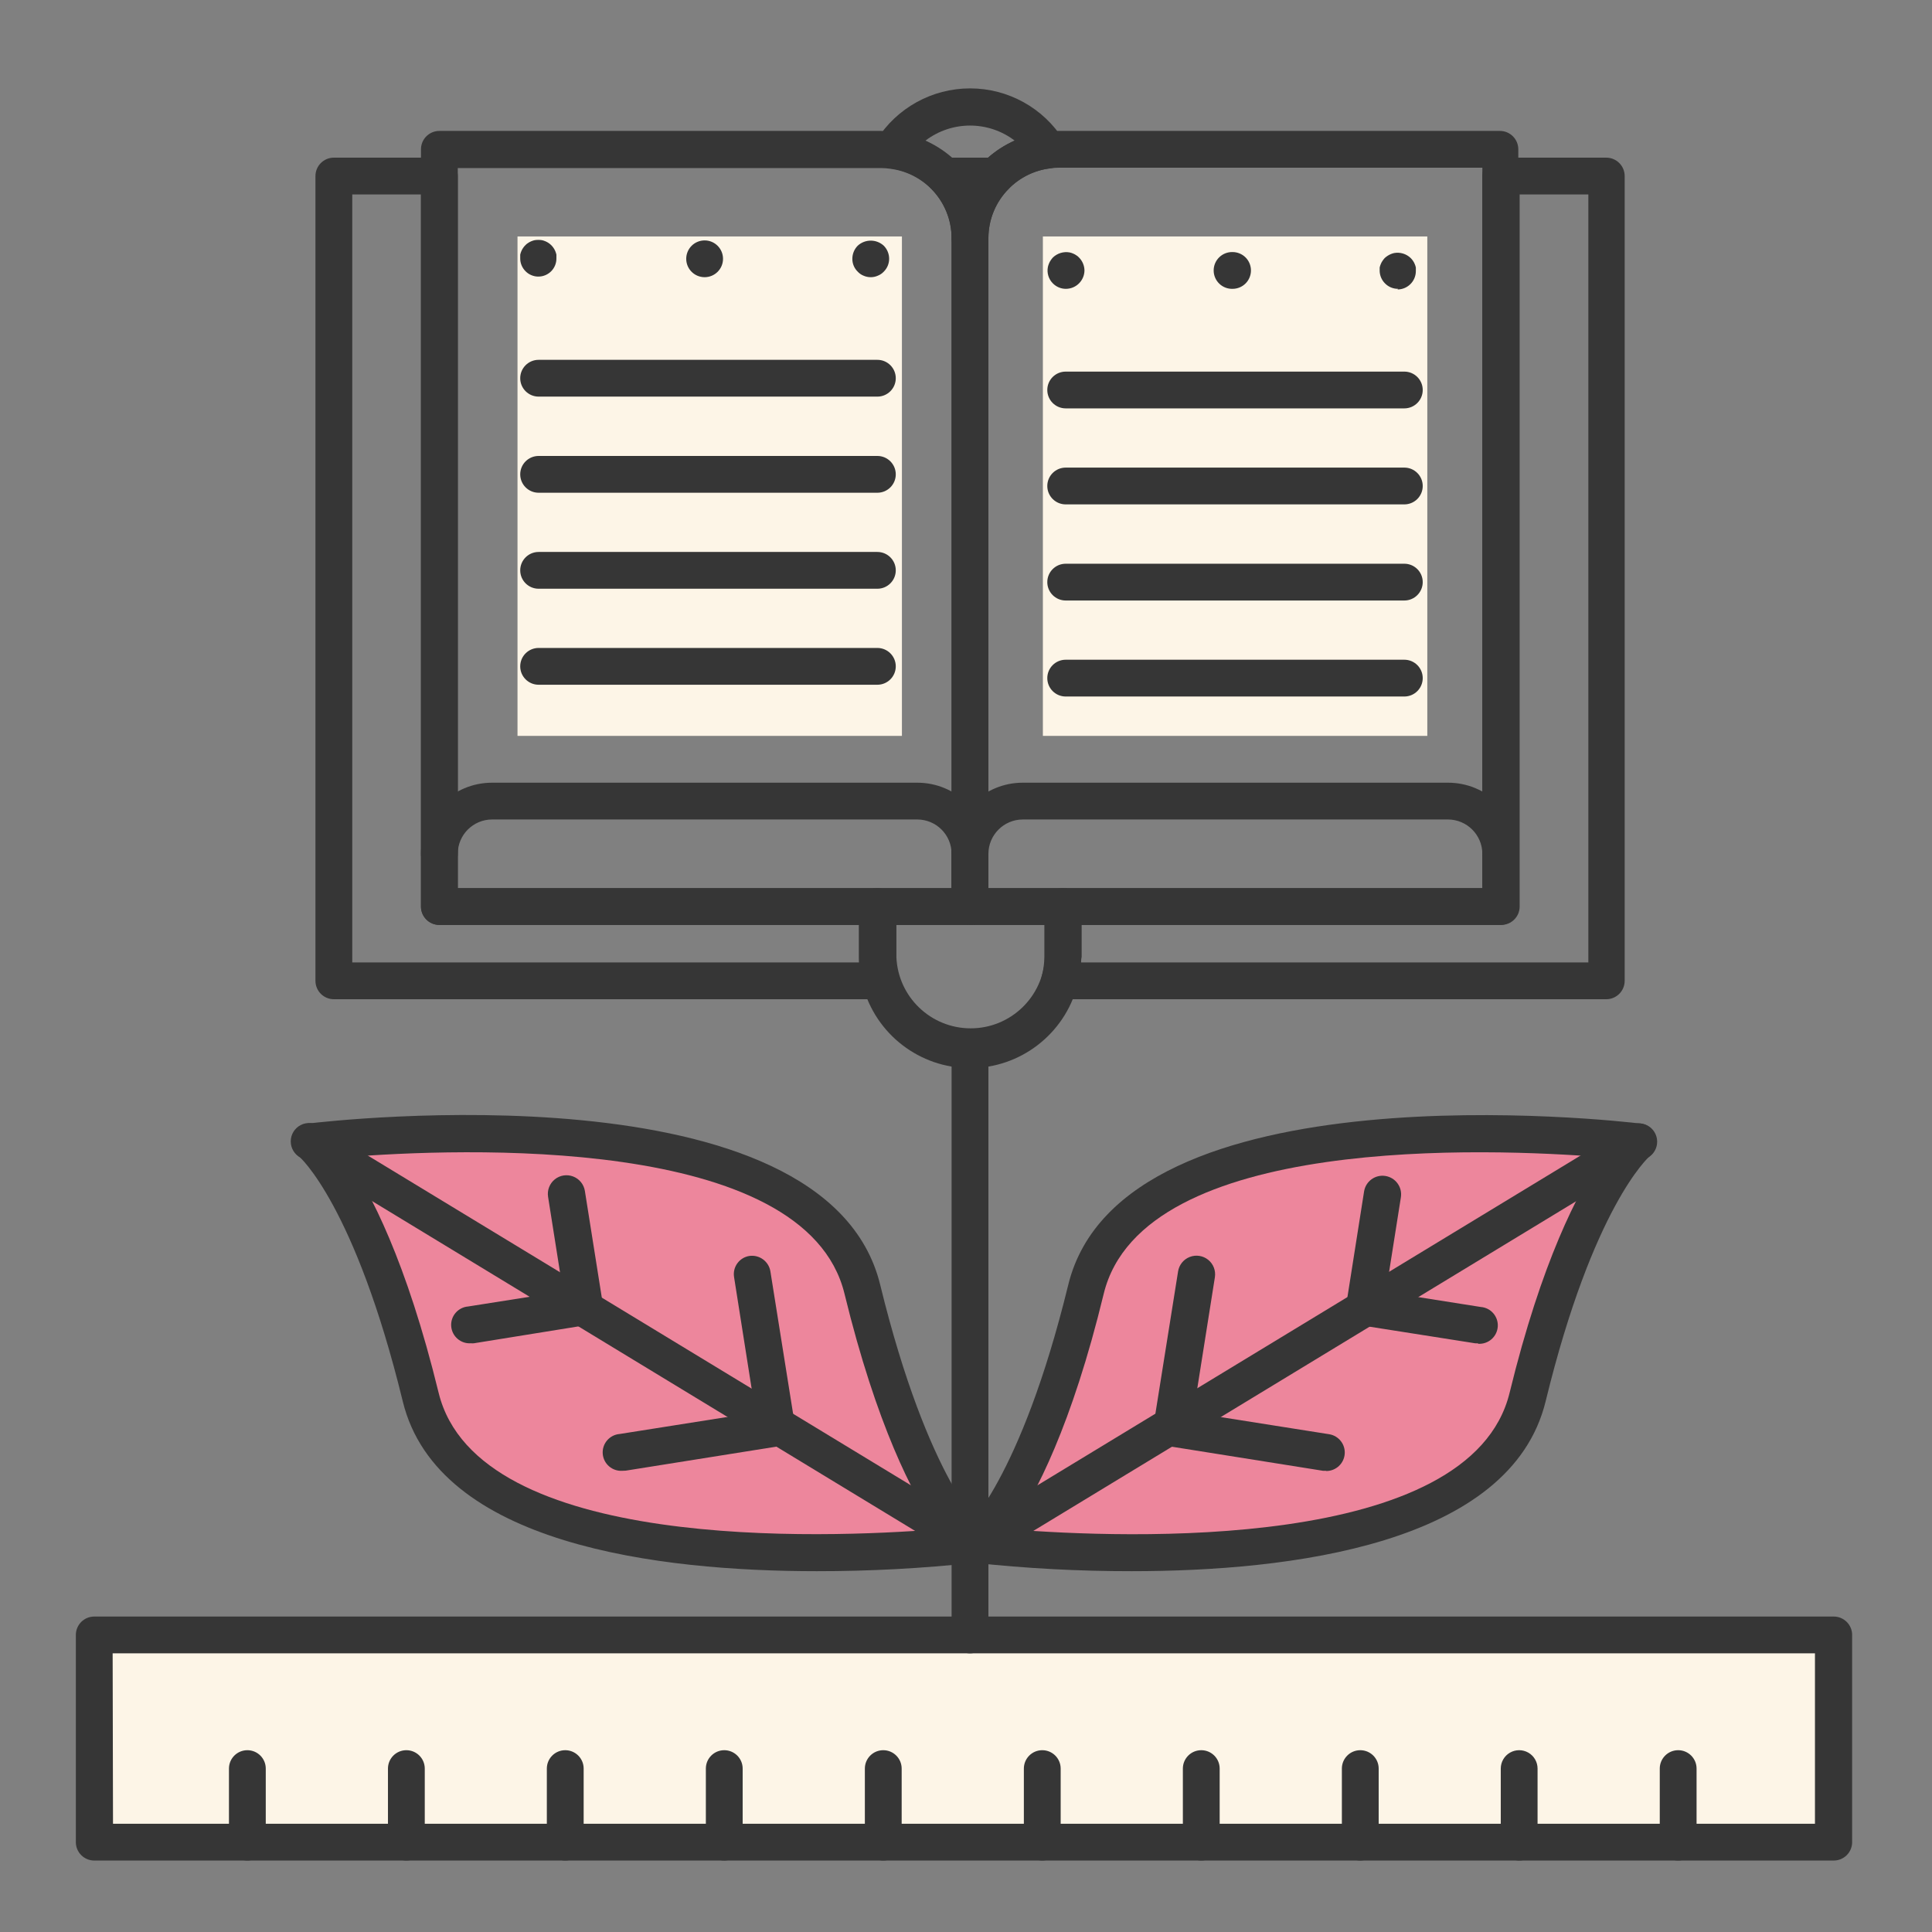 <?xml version="1.0" encoding="UTF-8"?>
<svg width="140px" height="140px" viewBox="0 0 140 140" version="1.1" xmlns="http://www.w3.org/2000/svg" xmlns:xlink="http://www.w3.org/1999/xlink">
    <rect x="0" y="0" width="140" height="140" fill="#808080" stroke="none"/>
    <!-- Generator: Sketch 52.5 (67469) - http://www.bohemiancoding.com/sketch -->
    <title>icon_gn_zsk</title>
    <desc>Created with Sketch.</desc>
    <g id="组件" stroke="none" stroke-width="1" fill="none" fill-rule="evenodd">
        <g id="icon_gn_zsk">
            <g id="知识增长">
                <g transform="translate(5, 6)">
                    <path d="M127.879,128.822 L1.829,128.822 C1.093,128.822 0.496,128.225 0.496,127.489 L0.496,112.474 C0.496,111.738 1.093,111.141 1.829,111.141 L127.879,111.141 C128.616,111.141 129.213,111.738 129.213,112.474 L129.213,127.489 C129.213,128.225 128.616,128.822 127.879,128.822 Z" id="路径" fill="#363636" fill-rule="nonzero"></path>
                    <polygon id="路径" fill="#FDF5E7" fill-rule="nonzero" points="3.189 126.156 126.519 126.156 126.519 113.807 3.163 113.807"></polygon>
                    <path d="M12.925,128.822 C12.188,128.822 11.591,128.225 11.591,127.489 L11.591,122.158 C11.591,121.422 12.188,120.826 12.925,120.826 C13.661,120.826 14.258,121.422 14.258,122.158 L14.258,127.489 C14.258,128.225 13.661,128.822 12.925,128.822 Z M24.447,128.822 C23.71,128.822 23.113,128.225 23.113,127.489 L23.113,122.158 C23.113,121.422 23.71,120.826 24.447,120.826 C25.183,120.826 25.78,121.422 25.78,122.158 L25.78,127.489 C25.78,128.225 25.183,128.822 24.447,128.822 Z M35.96,128.822 C35.223,128.822 34.626,128.225 34.626,127.489 L34.626,122.158 C34.626,121.422 35.223,120.826 35.96,120.826 C36.697,120.826 37.294,121.422 37.294,122.158 L37.294,127.489 C37.294,128.225 36.697,128.822 35.96,128.822 Z M47.482,128.822 C46.746,128.822 46.149,128.225 46.149,127.489 L46.149,122.158 C46.149,121.422 46.746,120.826 47.482,120.826 C48.219,120.826 48.816,121.422 48.816,122.158 L48.816,127.489 C48.816,128.225 48.219,128.822 47.482,128.822 Z M59.004,128.822 C58.268,128.822 57.671,128.225 57.671,127.489 L57.671,122.158 C57.671,121.422 58.268,120.826 59.004,120.826 C59.741,120.826 60.338,121.422 60.338,122.158 L60.338,127.489 C60.338,128.225 59.741,128.822 59.004,128.822 Z M70.526,128.822 C69.79,128.822 69.193,128.225 69.193,127.489 L69.193,122.158 C69.193,121.422 69.79,120.826 70.526,120.826 C71.263,120.826 71.86,121.422 71.86,122.158 L71.86,127.489 C71.86,128.225 71.263,128.822 70.526,128.822 Z M82.049,128.822 C81.312,128.822 80.715,128.225 80.715,127.489 L80.715,122.158 C80.715,121.422 81.312,120.826 82.049,120.826 C82.785,120.826 83.382,121.422 83.382,122.158 L83.382,127.489 C83.382,127.842 83.242,128.181 82.992,128.431 C82.742,128.681 82.402,128.822 82.049,128.822 Z M93.571,128.822 C93.217,128.822 92.878,128.681 92.628,128.431 C92.378,128.181 92.237,127.842 92.237,127.489 L92.237,122.158 C92.237,121.422 92.834,120.826 93.571,120.826 C94.307,120.826 94.904,121.422 94.904,122.158 L94.904,127.489 C94.904,128.225 94.307,128.822 93.571,128.822 Z M105.084,128.822 C104.348,128.822 103.751,128.225 103.751,127.489 L103.751,122.158 C103.751,121.682 104.005,121.242 104.417,121.004 C104.83,120.766 105.338,120.766 105.751,121.004 C106.163,121.242 106.418,121.682 106.418,122.158 L106.418,127.489 C106.418,128.225 105.821,128.822 105.084,128.822 Z M116.606,128.822 C115.87,128.822 115.273,128.225 115.273,127.489 L115.273,122.158 C115.273,121.422 115.87,120.826 116.606,120.826 C117.343,120.826 117.94,121.422 117.94,122.158 L117.94,127.489 C117.94,127.842 117.799,128.181 117.549,128.431 C117.299,128.681 116.96,128.822 116.606,128.822 Z M111.396,66.408 L71.78,66.408 C71.366,66.411 70.974,66.22 70.72,65.892 C70.467,65.564 70.382,65.137 70.491,64.737 C70.613,64.285 70.676,63.819 70.678,63.351 L70.678,59.691 C70.678,58.955 71.275,58.358 72.011,58.358 L102.417,58.358 L102.417,6.757 C102.417,6.021 103.014,5.424 103.751,5.424 L111.396,5.424 C111.75,5.424 112.089,5.564 112.339,5.814 C112.589,6.064 112.73,6.403 112.73,6.757 L112.73,65.075 C112.73,65.428 112.589,65.767 112.339,66.017 C112.089,66.267 111.75,66.408 111.396,66.408 Z M73.336,63.742 L110.098,63.742 L110.098,8.089 L105.12,8.089 L105.12,59.691 C105.12,60.427 104.523,61.024 103.786,61.024 L73.38,61.024 L73.38,63.351 C73.345,63.485 73.345,63.618 73.336,63.742 Z M58.809,66.408 L19.192,66.408 C18.456,66.408 17.859,65.811 17.859,65.075 L17.859,6.757 C17.859,6.021 18.456,5.424 19.192,5.424 L26.838,5.424 C27.573,5.429 28.167,6.023 28.172,6.757 L28.172,58.358 L58.578,58.358 C59.314,58.358 59.911,58.955 59.911,59.691 L59.911,63.351 C59.913,63.819 59.976,64.285 60.098,64.737 C60.206,65.137 60.121,65.564 59.868,65.892 C59.615,66.22 59.223,66.411 58.809,66.408 Z M20.526,63.742 L57.253,63.742 L57.253,61.024 L26.838,61.024 C26.102,61.024 25.505,60.427 25.505,59.691 L25.505,8.089 L20.526,8.089 L20.526,63.742 Z M67.13,8.089 L63.459,8.089 C63.1,8.09 62.757,7.946 62.507,7.69 C61.697,6.861 60.627,6.334 59.476,6.197 C59.02,6.141 58.625,5.856 58.43,5.441 C58.235,5.025 58.267,4.539 58.515,4.154 C59.979,1.821 62.54,0.405 65.294,0.405 C68.049,0.405 70.61,1.821 72.073,4.154 C72.32,4.541 72.351,5.027 72.153,5.442 C71.962,5.857 71.568,6.143 71.113,6.197 C69.962,6.334 68.892,6.861 68.082,7.69 C67.832,7.946 67.488,8.09 67.13,8.089 Z M63.992,5.424 L66.597,5.424 C67.174,4.917 67.824,4.501 68.526,4.189 C66.617,2.736 63.972,2.736 62.063,4.189 C62.763,4.503 63.414,4.919 63.992,5.424 Z" id="形状" fill="#363636" fill-rule="nonzero"></path>
                    <path d="M65.29,71.401 C61.644,71.395 58.457,68.942 57.52,65.421 C57.337,64.747 57.244,64.05 57.244,63.351 L57.244,59.691 C57.244,58.955 57.841,58.358 58.578,58.358 L72.011,58.358 C72.748,58.358 73.345,58.955 73.345,59.691 L73.345,63.351 C73.34,64.05 73.247,64.746 73.069,65.421 C72.128,68.944 68.938,71.396 65.29,71.401 Z M59.956,61.024 L59.956,63.351 C60.073,66.237 62.448,68.517 65.339,68.517 C68.229,68.517 70.605,66.237 70.722,63.351 L70.722,61.024 L59.956,61.024 Z M65.29,12.585 C64.553,12.585 63.956,11.988 63.956,11.252 C63.957,9.924 63.436,8.648 62.507,7.698 C62.131,7.315 62.022,6.745 62.23,6.25 C62.438,5.755 62.922,5.433 63.459,5.433 L67.13,5.433 C67.667,5.433 68.151,5.755 68.359,6.25 C68.567,6.745 68.457,7.315 68.082,7.698 C67.146,8.645 66.622,9.922 66.624,11.252 C66.624,11.988 66.026,12.585 65.29,12.585 Z" id="形状" fill="#363636" fill-rule="nonzero"></path>
                    <path d="M65.29,61.024 L26.838,61.024 C26.102,61.024 25.505,60.427 25.505,59.691 L25.505,4.82 C25.505,4.084 26.102,3.487 26.838,3.487 L58.844,3.487 C59.142,3.492 59.438,3.512 59.733,3.549 C61.484,3.765 63.11,4.567 64.348,5.824 C65.772,7.272 66.567,9.222 66.561,11.252 L66.561,59.691 C66.562,60.403 66.002,60.99 65.29,61.024 Z M28.172,58.358 L63.956,58.358 L63.956,11.27 C63.957,9.942 63.436,8.666 62.507,7.716 C61.697,6.887 60.627,6.361 59.476,6.224 C59.272,6.195 59.067,6.18 58.862,6.179 L28.172,6.179 L28.172,58.358 Z" id="形状" fill="#363636" fill-rule="nonzero"></path>
                    <path d="M103.751,61.024 L65.29,61.024 C64.553,61.024 63.956,60.427 63.956,59.691 L63.956,11.252 C63.955,9.223 64.75,7.274 66.17,5.824 C67.411,4.567 69.04,3.765 70.793,3.549 C71.088,3.512 71.385,3.491 71.682,3.487 L103.688,3.487 C104.425,3.487 105.022,4.084 105.022,4.82 L105.022,59.691 C105.023,60.403 104.463,60.99 103.751,61.024 Z M66.624,58.358 L102.417,58.358 L102.417,6.153 L71.718,6.153 C71.516,6.154 71.314,6.169 71.113,6.197 C68.554,6.507 66.627,8.676 66.624,11.252 L66.624,58.358 Z" id="形状" fill="#363636" fill-rule="nonzero"></path>
                    <rect id="矩形" fill="#FDF5E7" x="32.5" y="11.135" width="27.857" height="36.19"></rect>
                    <rect id="矩形-copy" fill="#FDF5E7" x="70.571" y="11.135" width="27.857" height="36.19"></rect>
                    <path d="M65.29,61.024 C64.553,61.024 63.956,60.427 63.956,59.691 L63.956,55.871 C63.956,54.497 62.842,53.383 61.467,53.383 L30.661,53.383 C29.286,53.383 28.172,54.497 28.172,55.871 C28.172,56.607 27.575,57.203 26.838,57.203 C26.102,57.203 25.505,56.607 25.505,55.871 C25.505,53.025 27.813,50.717 30.661,50.717 L61.467,50.717 C64.315,50.717 66.624,53.025 66.624,55.871 L66.624,59.691 C66.624,60.427 66.026,61.024 65.29,61.024 Z" id="路径" fill="#363636"></path>
                    <path d="M65.29,61.024 C64.553,61.024 63.956,60.427 63.956,59.691 L63.956,55.871 C63.956,54.504 64.5,53.193 65.467,52.227 C66.434,51.26 67.745,50.717 69.113,50.717 L99.928,50.717 C102.775,50.717 105.084,53.025 105.084,55.871 C105.084,56.607 104.487,57.203 103.751,57.203 C103.014,57.203 102.417,56.607 102.417,55.871 C102.412,54.499 101.3,53.388 99.928,53.383 L69.113,53.383 C67.74,53.388 66.628,54.499 66.624,55.871 L66.624,59.691 C66.624,60.427 66.026,61.024 65.29,61.024 Z M65.29,113.807 C64.553,113.807 63.956,113.21 63.956,112.474 L63.956,70.068 C63.956,69.332 64.553,68.735 65.29,68.735 C66.026,68.735 66.624,69.332 66.624,70.068 L66.624,112.474 C66.624,112.828 66.483,113.166 66.233,113.416 C65.983,113.666 65.644,113.807 65.29,113.807 Z" id="形状" fill="#363636" fill-rule="nonzero"></path>
                    <path d="M54.186,107.854 C42.797,107.854 26.732,105.962 24.189,95.558 C20.722,81.343 16.694,77.789 16.65,77.789 C16.23,77.45 16.052,76.895 16.196,76.376 C16.344,75.857 16.789,75.479 17.325,75.417 C18.855,75.23 54.87,71.072 58.782,87.1 C62.258,101.315 66.295,104.869 66.339,104.869 C66.745,105.216 66.912,105.768 66.766,106.282 C66.615,106.795 66.176,107.171 65.646,107.241 C61.84,107.653 58.014,107.858 54.186,107.854 Z" id="路径" fill="#363636" fill-rule="nonzero"></path>
                    <path d="M20.108,77.851 C21.815,80.339 24.456,85.385 26.785,94.927 C29.612,106.477 54.799,105.464 62.863,104.824 C61.156,102.337 58.524,97.29 56.195,87.748 C53.368,76.154 28.172,77.211 20.108,77.851 Z" id="路径" fill="#ED869C" fill-rule="nonzero"></path>
                    <path d="M65.494,107.25 C65.249,107.251 65.009,107.184 64.801,107.054 L16.792,77.895 C16.348,77.668 16.069,77.212 16.068,76.713 C16.067,76.215 16.344,75.757 16.786,75.528 C17.229,75.298 17.762,75.334 18.17,75.621 L66.179,104.771 C66.684,105.087 66.92,105.697 66.76,106.27 C66.6,106.843 66.081,107.242 65.486,107.25 L65.494,107.25 Z" id="路径-4" fill="#363636"></path>
                    <path d="M77.008,107.854 C73.176,107.859 69.348,107.654 65.539,107.241 C65.003,107.173 64.558,106.792 64.41,106.273 C64.266,105.754 64.449,105.201 64.872,104.869 C64.872,104.869 68.935,101.315 72.411,87.1 C76.323,71.108 112.339,75.23 113.868,75.417 C114.398,75.481 114.839,75.855 114.989,76.368 C115.138,76.881 114.966,77.433 114.553,77.771 C114.455,77.86 110.445,81.423 107.004,95.54 C104.462,105.962 88.388,107.854 77.008,107.854 Z" id="路径" fill="#363636" fill-rule="nonzero"></path>
                    <path d="M68.313,104.824 C76.376,105.464 101.563,106.504 104.391,94.927 C106.72,85.385 109.36,80.339 111.067,77.851 C102.995,77.211 77.808,76.163 74.981,87.748 C72.669,97.29 70.029,102.337 68.313,104.824 Z" id="路径" fill="#ED869C"></path>
                    <path d="M40.112,100.578 C39.375,100.634 38.733,100.083 38.676,99.347 C38.62,98.611 39.171,97.969 39.907,97.912 L49.74,96.357 L48.193,86.54 C48.076,85.814 48.569,85.13 49.296,85.012 C50.023,84.905 50.702,85.398 50.825,86.122 L52.603,97.273 C52.659,97.622 52.573,97.979 52.365,98.264 C52.156,98.549 51.842,98.739 51.492,98.792 L40.343,100.569 L40.112,100.578 Z M29.132,91.338 C28.396,91.394 27.753,90.843 27.696,90.107 C27.64,89.371 28.191,88.729 28.928,88.672 L35.8,87.588 L34.715,80.721 C34.641,80.245 34.826,79.765 35.201,79.462 C35.576,79.159 36.085,79.08 36.535,79.253 C36.985,79.427 37.308,79.827 37.383,80.303 L38.681,88.486 C38.737,88.836 38.651,89.195 38.44,89.481 C38.23,89.773 37.908,89.965 37.551,90.014 L29.345,91.338 C29.275,91.346 29.203,91.346 29.132,91.338 Z" id="形状" fill="#363636" fill-rule="nonzero"></path>
                    <path d="M65.699,107.25 C65.104,107.242 64.585,106.843 64.425,106.27 C64.264,105.697 64.501,105.087 65.005,104.771 L113.014,75.621 C113.422,75.351 113.944,75.326 114.375,75.554 C114.807,75.783 115.079,76.229 115.084,76.717 C115.09,77.205 114.828,77.657 114.401,77.895 L66.392,107.054 C66.184,107.182 65.944,107.25 65.699,107.25 Z" id="路径" fill="#363636"></path>
                    <path d="M91.081,100.578 L90.868,100.578 L79.71,98.801 C79.354,98.752 79.032,98.559 78.821,98.268 C78.614,97.984 78.53,97.628 78.59,97.281 L80.368,86.131 C80.443,85.655 80.766,85.255 81.216,85.082 C81.666,84.908 82.174,84.988 82.55,85.29 C82.925,85.593 83.11,86.073 83.036,86.549 L81.48,96.375 L91.322,97.93 C92.009,98.043 92.496,98.662 92.443,99.356 C92.389,100.051 91.814,100.589 91.117,100.595 L91.081,100.578 Z M102.097,91.338 C102.026,91.346 101.954,91.346 101.883,91.338 L93.686,90.049 C93.33,90.001 93.008,89.808 92.797,89.516 C92.587,89.23 92.501,88.872 92.557,88.521 L93.846,80.339 C93.962,79.603 94.652,79.099 95.389,79.215 C96.125,79.33 96.629,80.02 96.514,80.756 L95.429,87.624 L102.301,88.708 C103.038,88.764 103.589,89.407 103.533,90.143 C103.476,90.879 102.833,91.43 102.097,91.373 L102.097,91.338 Z M34.031,14.042 C33.854,14.046 33.678,14.012 33.515,13.944 C33.355,13.88 33.209,13.784 33.088,13.66 C32.962,13.536 32.862,13.388 32.795,13.225 C32.728,13.064 32.694,12.892 32.697,12.718 L32.697,12.452 C32.716,12.366 32.743,12.283 32.777,12.203 C32.81,12.121 32.852,12.044 32.902,11.972 C32.95,11.898 33.007,11.829 33.071,11.768 C33.128,11.705 33.194,11.651 33.266,11.608 C33.338,11.558 33.416,11.516 33.497,11.483 C33.578,11.449 33.661,11.422 33.746,11.403 C33.92,11.377 34.097,11.377 34.271,11.403 C34.356,11.422 34.44,11.449 34.52,11.483 C34.845,11.619 35.104,11.878 35.24,12.203 C35.275,12.283 35.301,12.366 35.32,12.452 L35.32,12.718 C35.325,13.065 35.191,13.399 34.95,13.647 C34.708,13.895 34.377,14.037 34.031,14.042 Z M44.726,12.754 C44.726,12.4 44.867,12.061 45.117,11.811 C45.367,11.561 45.706,11.421 46.06,11.421 C46.796,11.421 47.393,12.018 47.393,12.754 C47.393,13.49 46.796,14.086 46.06,14.086 C45.323,14.086 44.726,13.49 44.726,12.754 Z M58.097,14.086 C57.92,14.087 57.744,14.051 57.582,13.98 C57.419,13.916 57.273,13.816 57.155,13.687 C56.902,13.443 56.761,13.105 56.764,12.754 C56.764,12.398 56.904,12.056 57.155,11.803 C57.689,11.315 58.506,11.315 59.04,11.803 C59.291,12.056 59.431,12.398 59.431,12.754 C59.43,13.104 59.29,13.44 59.04,13.687 C58.919,13.816 58.77,13.916 58.604,13.98 C58.445,14.051 58.272,14.087 58.097,14.086 Z M58.578,22.74 L34.031,22.74 C33.294,22.74 32.697,22.143 32.697,21.407 C32.697,20.671 33.294,20.075 34.031,20.075 L58.578,20.075 C59.314,20.075 59.911,20.671 59.911,21.407 C59.911,22.143 59.314,22.74 58.578,22.74 Z M58.578,29.706 L34.031,29.706 C33.294,29.706 32.697,29.109 32.697,28.373 C32.697,27.637 33.294,27.04 34.031,27.04 L58.578,27.04 C59.314,27.04 59.911,27.637 59.911,28.373 C59.911,29.109 59.314,29.706 58.578,29.706 Z M58.578,36.662 L34.031,36.662 C33.294,36.662 32.697,36.065 32.697,35.329 C32.697,34.593 33.294,33.997 34.031,33.997 L58.578,33.997 C59.314,33.997 59.911,34.593 59.911,35.329 C59.911,36.065 59.314,36.662 58.578,36.662 Z M58.578,43.619 L34.031,43.619 C33.294,43.619 32.697,43.022 32.697,42.286 C32.697,41.55 33.294,40.953 34.031,40.953 L58.578,40.953 C59.314,40.953 59.911,41.55 59.911,42.286 C59.911,43.022 59.314,43.619 58.578,43.619 Z M72.251,14.93 C71.894,14.935 71.551,14.793 71.3,14.54 C70.983,14.227 70.846,13.776 70.935,13.34 C70.954,13.255 70.981,13.172 71.015,13.091 C71.048,13.01 71.09,12.932 71.14,12.86 C71.188,12.788 71.242,12.72 71.3,12.656 C71.622,12.349 72.071,12.214 72.509,12.292 C72.594,12.31 72.678,12.337 72.758,12.372 C72.84,12.404 72.917,12.446 72.989,12.496 C73.062,12.54 73.128,12.594 73.185,12.656 C73.436,12.906 73.579,13.244 73.585,13.598 C73.575,14.33 72.984,14.921 72.251,14.93 Z M82.947,13.598 C82.946,13.238 83.092,12.894 83.35,12.643 C83.608,12.392 83.956,12.256 84.316,12.265 C84.669,12.265 85.009,12.406 85.259,12.655 C85.509,12.905 85.649,13.244 85.649,13.598 C85.649,13.951 85.509,14.29 85.259,14.54 C85.009,14.79 84.669,14.93 84.316,14.93 C83.956,14.94 83.608,14.804 83.35,14.553 C83.092,14.302 82.946,13.957 82.947,13.598 Z M96.309,14.93 C95.955,14.933 95.615,14.792 95.367,14.54 C95.128,14.304 94.989,13.986 94.976,13.651 L94.976,13.385 C94.994,13.299 95.021,13.216 95.056,13.136 C95.088,13.054 95.13,12.977 95.18,12.905 C95.228,12.833 95.282,12.765 95.34,12.7 C95.468,12.582 95.615,12.486 95.776,12.416 C95.856,12.382 95.939,12.355 96.025,12.336 C96.46,12.257 96.907,12.392 97.225,12.7 C97.288,12.762 97.345,12.831 97.394,12.905 C97.444,12.977 97.486,13.054 97.518,13.136 C97.553,13.216 97.58,13.299 97.598,13.385 L97.598,13.651 C97.593,14.384 96.998,14.975 96.265,14.975 L96.309,14.93 Z M96.763,23.593 L72.225,23.593 C71.488,23.593 70.891,22.996 70.891,22.26 C70.891,21.524 71.488,20.928 72.225,20.928 L96.763,20.928 C97.499,20.928 98.096,21.524 98.096,22.26 C98.096,22.996 97.499,23.593 96.763,23.593 Z M96.763,30.55 L72.225,30.55 C71.488,30.55 70.891,29.953 70.891,29.217 C70.891,28.481 71.488,27.884 72.225,27.884 L96.763,27.884 C97.499,27.884 98.096,28.481 98.096,29.217 C98.096,29.953 97.499,30.55 96.763,30.55 Z M96.763,37.515 L72.225,37.515 C71.488,37.515 70.891,36.918 70.891,36.182 C70.891,35.446 71.488,34.85 72.225,34.85 L96.763,34.85 C97.499,34.85 98.096,35.446 98.096,36.182 C98.096,36.918 97.499,37.515 96.763,37.515 Z M96.763,44.472 L72.225,44.472 C71.488,44.472 70.891,43.875 70.891,43.139 C70.891,42.403 71.488,41.806 72.225,41.806 L96.763,41.806 C97.499,41.806 98.096,42.403 98.096,43.139 C98.096,43.875 97.499,44.472 96.763,44.472 Z" id="形状" fill="#363636" fill-rule="nonzero"></path>
                </g>
            </g>
        </g>
    </g>
</svg>